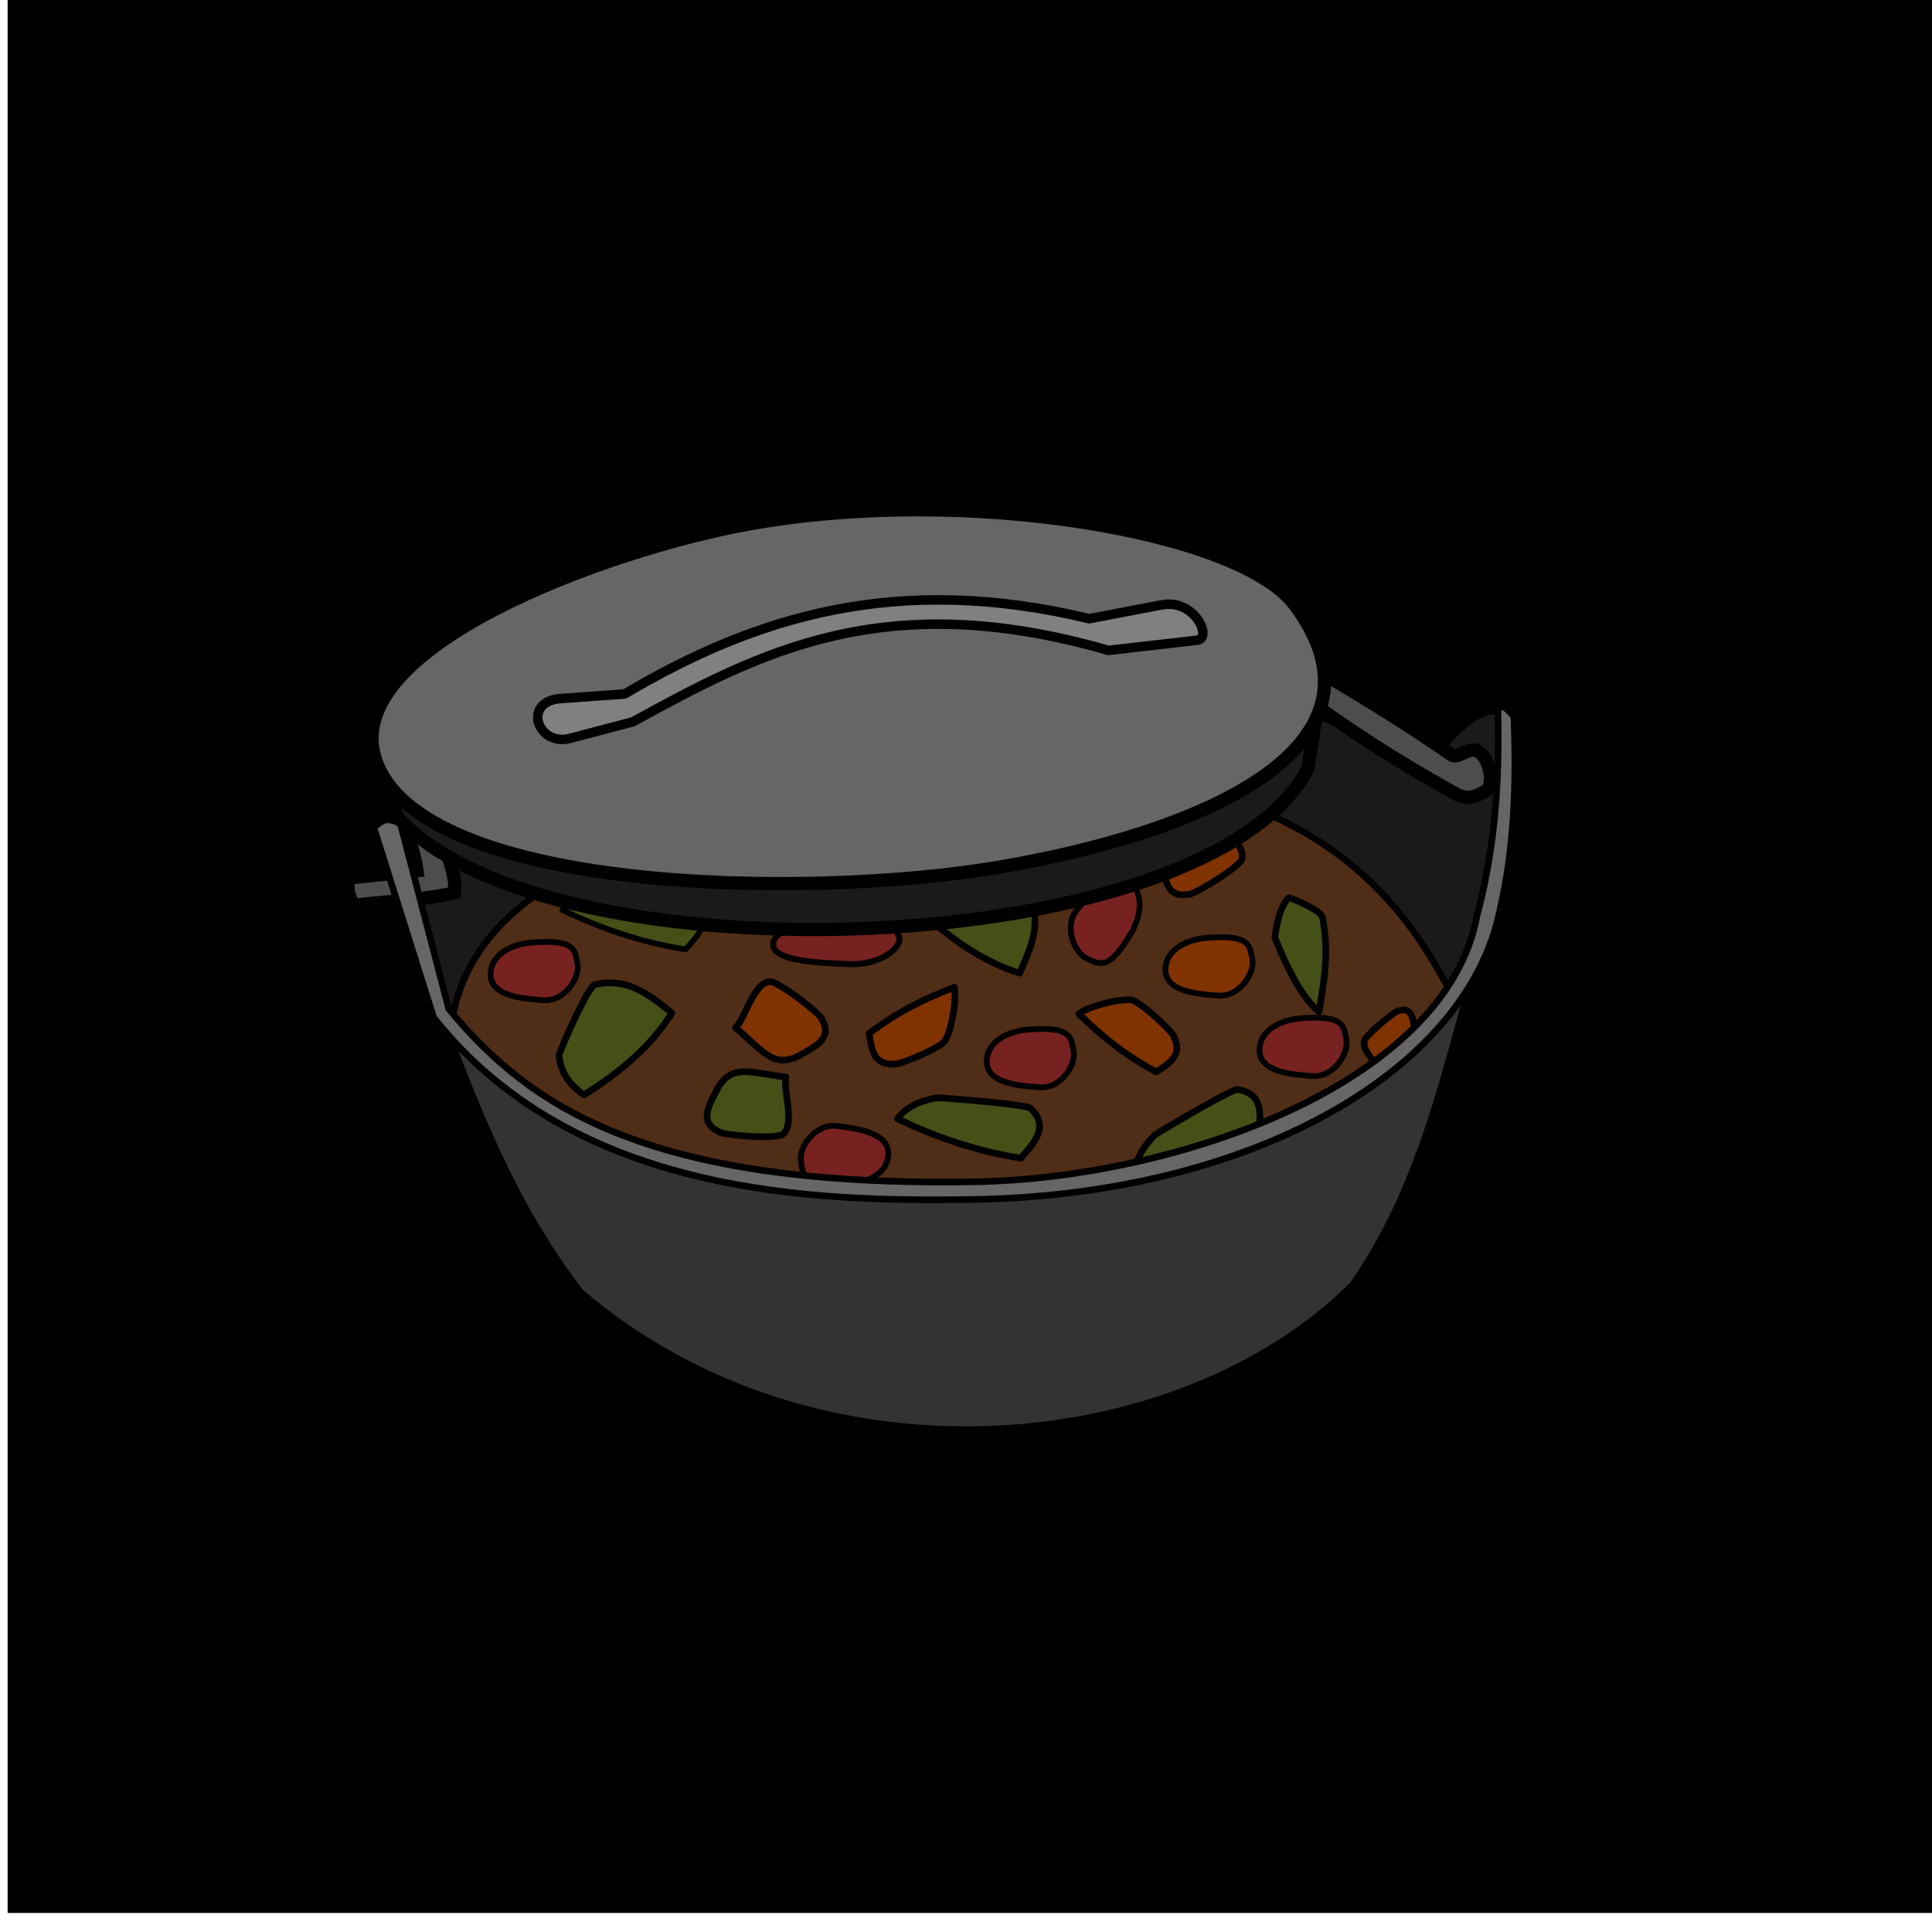 <svg xmlns="http://www.w3.org/2000/svg" xmlns:svg="http://www.w3.org/2000/svg" id="svg4311" width="100%" height="100%" version="1.1" viewBox="0 0 64 64"><g id="layer5" style="display:inline;opacity:1"><ellipse style="display:inline;fill:#ff8080;fill-opacity:1;stroke:#000;stroke-width:1.128;stroke-linecap:round;stroke-linejoin:round;stroke-miterlimit:4;stroke-dasharray:none;stroke-dashoffset:0;stroke-opacity:1" id="path4279" cx="31.82" cy="31.549" rx="27.008" ry="26.625"/><path id="path4646" d="m 52.206,28.103 c 1.535,0.219 3.8,-3.654 -0.95,-5.773 -0.95,-0.512 -1.535,-1.096 -3.361,-0.95 -0.804,0 -1.827,0.438 -3.069,1.242 -1.242,0.438 -2.046,0.877 -2.923,1.242 -2.265,0.073 -4.457,0.292 -7.088,0.292 -0.585,-0.438 -1.096,-0.95 -1.973,-1.388 -0.585,-0.877 -0.95,-1.754 -2.265,-2.704 -2.557,-1.754 -4.823,-1.242 -7.015,-0.658 -3.434,-1.169 -5.407,-0.512 -7.015,0.512 l -1.608,1.973 c -10.888,12.715 -6.723,24.041 9.792,25.429 1.827,-0.658 2.777,-1.827 5.115,-3.654 9.426,-3.361 22.36,-2.631 23.383,-7.819 0.146,-0.95 0.146,-1.242 -2.85,-0.95 -0.292,0 -0.877,-1.023 -1.388,-2.046 -0.292,1.023 -0.292,2.192 -0.804,2.265 -1.315,0.146 -2.631,0.292 -3.946,0.365 -0.438,0.073 -1.023,-0.731 -1.535,-1.827 -0.365,1.169 -0.731,2.046 -1.242,2.046 -1.681,0.073 -3.288,0.146 -4.969,0.146 -0.365,0 -1.169,-0.365 -1.388,-1.315 -0.365,1.096 -0.731,1.169 -1.242,1.169 -1.535,-0.146 -3.069,-0.365 -4.677,-0.658 -0.95,-0.219 -1.388,-0.585 -1.9,-1.242 0.585,-0.658 1.315,-1.315 2.777,-1.315 0.512,0 1.023,0 1.535,-0.073 0.219,0 0.365,0.146 0.877,1.169 0.365,-0.95 0.585,-1.315 0.877,-1.315 1.096,-0.146 2.119,-0.365 3.215,-0.658 0.219,-0.073 0.438,0.292 1.023,1.388 0.073,-1.023 0.219,-1.754 0.438,-1.827 1.169,-0.292 2.338,-0.731 3.434,-1.242 0.95,0 1.9,0 2.85,-0.073 0.512,-0.073 0.731,0.073 1.535,1.827 0.365,-1.827 0.804,-2.119 1.169,-2.192 0.95,-0.219 1.827,-0.512 2.704,-1.023 0.219,-0.073 0.585,0.512 0.95,1.023 -0.073,-0.804 -0.219,-1.461 -0.073,-1.608 0.146,-0.073 0.365,-0.219 0.438,-0.292 0.512,0.073 0.804,0.292 1.169,0.511 z" style="fill:#f55;fill-opacity:1;fill-rule:evenodd;stroke:#f55;stroke-width:.95px;stroke-linecap:butt;stroke-linejoin:miter;stroke-miterlimit:4;stroke-dasharray:none;stroke-opacity:1"/><path style="display:inline;fill:#f9f9f9;fill-opacity:1;fill-rule:evenodd;stroke:none;stroke-width:1px;stroke-linecap:butt;stroke-linejoin:miter;stroke-opacity:1" id="path4281" d="M 33.311,8.447 C 42.854,9.706 51.837,12.667 56.144,29.853 42.96,11.014 41.262,14.341 33.311,8.447 Z"/><flowRoot id="flowRoot4156" xml:space="preserve" style="fill:#000;stroke:none;stroke-opacity:1;stroke-width:1px;stroke-linejoin:miter;stroke-linecap:butt;fill-opacity:1;font-family:sans-serif;font-style:normal;font-weight:400;font-size:40px;line-height:125%;letter-spacing:0;word-spacing:0"><flowRegion id="flowRegion4158"><rect id="rect4160" width="42.679" height="44.068" x="6.566" y="11.22"/></flowRegion><flowPara id="flowPara4162"/></flowRoot><flowRoot id="flowRoot4168" xml:space="preserve" style="fill:#000;stroke:none;stroke-opacity:1;stroke-width:1px;stroke-linejoin:miter;stroke-linecap:butt;fill-opacity:1;font-family:sans-serif;font-style:normal;font-weight:400;font-size:40px;line-height:125%;letter-spacing:0;word-spacing:0"><flowRegion id="flowRegion4170"><rect id="rect4172" width="63.766" height="63.64" x=".253" y="-.271"/></flowRegion><flowPara id="flowPara4174"/></flowRoot><path style="display:inline;fill:#000;fill-opacity:.449;fill-rule:evenodd;stroke:none;stroke-width:1px;stroke-linecap:butt;stroke-linejoin:miter;stroke-opacity:1" id="path4283" d="M 43.352,55.124 C 18.555,65.583 -2.419,42.116 7.64,20.864 7.829,39.063 21.868,56.945 43.352,55.124 Z"/><g id="g4537" transform="matrix(0.878,0,0,0.878,-57.176,1.613)"><path id="path4227" d="m 81.61,36.395 c 1.354,3.566 2.676,7.146 5.31,10.596 8.923,7.661 22.717,6.352 29.33,-0.268 2.992,-4.256 3.72,-9.427 5.156,-13.683 -4.801,12.275 -32.125,13.326 -39.796,3.355 z" style="fill:#333;fill-rule:evenodd;stroke:#000;stroke-width:.5;stroke-linecap:butt;stroke-linejoin:miter;stroke-miterlimit:4;stroke-dasharray:none;stroke-opacity:1"/><path id="path4229" d="m 114.464,24.893 c 1.448,0.493 2.107,1.018 4.308,2.176 1.812,-2.293 2.658,-2.379 3.044,-2.07 0.975,0.77 -0.407,7.735 -1.905,10.876 -3.911,-1.877 -36.048,3.67 -37.984,0.615 l -1.662,-5.502 z" style="fill:#1a1a1a;fill-rule:evenodd;stroke:#000;stroke-width:.5;stroke-linecap:butt;stroke-linejoin:miter;stroke-miterlimit:4;stroke-dasharray:none;stroke-opacity:1"/><path id="path4241" d="m 82.165,36.679 c 1.224,-7.064 11.756,-7.461 18.549,-10.536 7.542,1.511 14.954,1.111 19.166,9.536 -0.802,2.057 -7.945,7.538 -17.872,7.339 -11.211,0.857 -17.558,-3.209 -19.844,-6.339 z" style="fill:#502d16;fill-rule:evenodd;stroke:#000;stroke-width:.25;stroke-linecap:butt;stroke-linejoin:miter;stroke-miterlimit:4;stroke-dasharray:none;stroke-opacity:1"/><path id="path4243-8-4-0-7-8" d="m 116.619,37.381 c 0.246,-0.367 1.239,-1.145 1.289,-1.085 0.502,-0.157 0.539,0.353 0.593,0.838 0.091,0.844 -0.449,0.996 -1.185,1.557 -0.058,-0.282 -0.898,-0.853 -0.697,-1.309 z" style="display:inline;opacity:1;fill:#803300;fill-rule:evenodd;stroke:#000;stroke-width:.25;stroke-linecap:butt;stroke-linejoin:round;stroke-miterlimit:4;stroke-dasharray:none;stroke-opacity:1"/><path id="path4235" d="m 78.366,31.281 c -0.273,0.153 -0.018,1.078 0.205,1.026 1.278,-0.153 2.423,-0.176 3.701,-0.458 0.095,-0.803 -0.501,-1.989 -0.79,-2.731 l -1.169,-0.027 c 0.217,0.601 0.45,1.282 0.543,1.925 z" style="fill:#4d4d4d;fill-rule:evenodd;stroke:#000;stroke-width:.5;stroke-linecap:butt;stroke-linejoin:miter;stroke-miterlimit:4;stroke-dasharray:none;stroke-opacity:1"/><path id="path4243-8-4-0-7-3" d="m 96.714,40.646 c 0.591,0.084 1.966,0.212 1.922,1.074 -0.04,0.801 -0.933,1.108 -1.614,1.123 -1.656,0.036 -1.605,-0.366 -1.682,-0.893 -0.076,-0.519 0.556,-1.419 1.373,-1.303 z" style="display:inline;opacity:1;fill:#782121;fill-rule:evenodd;stroke:#000;stroke-width:.218;stroke-linecap:butt;stroke-linejoin:round;stroke-miterlimit:4;stroke-dasharray:none;stroke-opacity:1"/><path id="path4243-8-4-0-7-3-8-1-2" d="m 105.762,32.48 c 0.384,-0.457 1.219,-1.556 1.928,-1.063 0.658,0.458 0.447,1.378 0.1,1.963 -0.845,1.424 -1.159,1.169 -1.648,0.955 -0.481,-0.21 -0.911,-1.222 -0.38,-1.855 z" style="display:inline;opacity:1;fill:#782121;fill-rule:evenodd;stroke:#000;stroke-width:.218;stroke-linecap:butt;stroke-linejoin:round;stroke-miterlimit:4;stroke-dasharray:none;stroke-opacity:1"/><path id="path4243-8-4-7" d="m 108.706,40.973 c 0.581,-0.362 3.07,-1.829 3.137,-1.698 0.965,0.162 0.84,0.967 0.757,1.747 -1.57,0.771 -3.12,1.195 -4.66,1.459 0.002,-0.475 0.231,-0.974 0.766,-1.508 z" style="display:inline;opacity:1;fill:#445016;fill-rule:evenodd;stroke:#000;stroke-width:.25;stroke-linecap:butt;stroke-linejoin:round;stroke-miterlimit:4;stroke-dasharray:none;stroke-opacity:1"/><path id="path4231" d="m 121.635,25.064 c 0.042,-0.23 0.07,-0.495 0.605,0.135 0.094,2.455 0.031,4.917 -0.544,7.372 -1.302,6.11 -9.533,10.697 -19.911,10.848 -5.857,0.085 -14.962,-0.124 -20.304,-6.865 l -2.251,-7.153 c 0.425,-0.461 0.661,-0.298 0.993,-0.179 l 1.83,7.009 c 2.918,3.513 7.228,6.748 19.911,6.518 7.471,-0.136 17.721,-3.663 18.884,-10.045 0.667,-2.481 0.856,-5.081 0.787,-7.641 z" style="fill:#666;fill-opacity:1;fill-rule:evenodd;stroke:#000;stroke-width:.25;stroke-linecap:butt;stroke-linejoin:miter;stroke-miterlimit:4;stroke-dasharray:none;stroke-opacity:1"/><path id="path4233" d="m 120.555,26.482 c 0.672,-0.243 1.096,1.374 0.552,1.563 -0.374,0.216 -0.691,0.276 -1.073,0.063 -2.354,-1.309 -4.112,-2.466 -5.84,-3.741 l 0.3,-1.105 c 2.073,1.207 3.763,2.25 5.382,3.378 0.176,0.123 0.387,-0.052 0.679,-0.158 z" style="fill:#4d4d4d;fill-opacity:1;fill-rule:evenodd;stroke:#000;stroke-width:.5;stroke-linecap:butt;stroke-linejoin:miter;stroke-miterlimit:4;stroke-dasharray:none;stroke-opacity:1"/><path id="path4243-8" d="m 100.99,31.152 c 0.562,0.063 2.932,0.44 2.916,0.678 0.573,1.125 0.108,2.084 -0.317,3.05 -1.422,-0.446 -2.666,-1.335 -3.827,-2.431 0.226,-0.633 0.617,-1.086 1.229,-1.297 z" style="display:inline;opacity:1;fill:#445016;fill-rule:evenodd;stroke:#000;stroke-width:.25;stroke-linecap:butt;stroke-linejoin:round;stroke-miterlimit:4;stroke-dasharray:none;stroke-opacity:1"/><path id="path4243-8-4-54" d="m 87.834,31.704 c 0.683,0.038 3.564,0.269 3.543,0.415 0.696,0.688 0.131,1.274 -0.385,1.865 -1.728,-0.272 -3.24,-0.816 -4.651,-1.486 0.274,-0.387 0.749,-0.664 1.493,-0.793 z" style="display:inline;opacity:1;fill:#445016;fill-rule:evenodd;stroke:#000;stroke-width:.215;stroke-linecap:butt;stroke-linejoin:round;stroke-miterlimit:4;stroke-dasharray:none;stroke-opacity:1"/><path id="path4243-8-4-0-7-5" d="m 111.944,30.643 c -0.381,0.459 -1.935,1.354 -2.014,1.265 -0.79,0.132 -0.859,-0.567 -0.955,-1.234 -0.161,-1.161 0.689,-1.28 1.841,-1.922 0.097,0.392 1.437,1.303 1.128,1.891 z" style="display:inline;opacity:1;fill:#803300;fill-rule:evenodd;stroke:#000;stroke-width:.25;stroke-linecap:butt;stroke-linejoin:round;stroke-miterlimit:4;stroke-dasharray:none;stroke-opacity:1"/><path id="path4243-8-4-0-7-3-8-1-9" d="m 97.16,34.538 c -0.862,-0.038 -2.859,-0.075 -2.868,-0.724 -0.007,-0.603 1.258,-0.872 2.24,-0.912 2.391,-0.098 2.351,0.206 2.505,0.599 0.152,0.387 -0.686,1.09 -1.878,1.038 z" style="display:inline;opacity:1;fill:#782121;fill-rule:evenodd;stroke:#000;stroke-width:.227;stroke-linecap:butt;stroke-linejoin:round;stroke-miterlimit:4;stroke-dasharray:none;stroke-opacity:1"/><path id="path4237" d="m 80.134,29 c 5.651,6.287 30.465,5.483 34.33,-1.83 L 115,23.732 c -13.096,7.438 -20.792,3.494 -35.714,2.946 z" style="fill:#1a1a1a;fill-rule:evenodd;stroke:#000;stroke-width:.5;stroke-linecap:butt;stroke-linejoin:miter;stroke-miterlimit:4;stroke-dasharray:none;stroke-opacity:1"/><path id="path4239" d="m 79.286,26.813 c -1.378,-4.207 8.638,-7.898 14.107,-8.884 8.184,-1.475 18.514,0.289 20.58,3.058 4.103,5.497 -3.831,8.644 -11.116,9.888 -7.322,1.251 -21.92,0.98 -23.571,-4.062 z" style="fill:#666;fill-rule:evenodd;stroke:#000;stroke-width:.5;stroke-linecap:butt;stroke-linejoin:miter;stroke-miterlimit:4;stroke-dasharray:none;stroke-opacity:1"/><path id="path4243" d="m 86.21,37.957 c 0.202,-0.528 1.163,-2.727 1.389,-2.652 1.233,-0.272 2.045,0.419 2.873,1.073 -0.789,1.264 -1.962,2.245 -3.315,3.094 -0.556,-0.378 -0.896,-0.87 -0.947,-1.515 z" style="fill:#445016;fill-rule:evenodd;stroke:#000;stroke-width:.25;stroke-linecap:butt;stroke-linejoin:round;stroke-miterlimit:4;stroke-dasharray:none;stroke-opacity:1"/><path id="path4243-8-4" d="m 100.475,39.58 c 0.683,0.038 3.564,0.269 3.543,0.415 0.696,0.688 0.131,1.274 -0.385,1.865 -1.728,-0.272 -3.24,-0.816 -4.651,-1.486 0.274,-0.387 0.749,-0.664 1.493,-0.793 z" style="display:inline;opacity:1;fill:#445016;fill-rule:evenodd;stroke:#000;stroke-width:.25;stroke-linecap:butt;stroke-linejoin:round;stroke-miterlimit:4;stroke-dasharray:none;stroke-opacity:1"/><path id="path4243-8-4-5" d="m 113.753,32.032 c 0.245,0.072 1.279,0.509 1.272,0.783 0.25,1.299 0.047,2.407 -0.138,3.522 -0.62,-0.515 -1.163,-1.542 -1.67,-2.807 0.099,-0.731 0.269,-1.254 0.536,-1.498 z" style="display:inline;opacity:1;fill:#445016;fill-rule:evenodd;stroke:#000;stroke-width:.25;stroke-linecap:butt;stroke-linejoin:round;stroke-miterlimit:4;stroke-dasharray:none;stroke-opacity:1"/><path id="path4243-8-4-0" d="m 107.838,35.894 c 0.468,0.187 1.624,1.297 1.578,1.401 0.337,0.678 -0.183,0.987 -0.671,1.31 -1.146,-0.605 -2.084,-1.364 -2.924,-2.194 0.275,-0.227 1.469,-0.592 2.016,-0.517 z" style="display:inline;opacity:1;fill:#803300;fill-rule:evenodd;stroke:#000;stroke-width:.25;stroke-linecap:butt;stroke-linejoin:round;stroke-miterlimit:4;stroke-dasharray:none;stroke-opacity:1"/><path id="path4243-8-4-0-7" d="m 94.229,35.203 c 0.565,0.191 1.958,1.32 1.904,1.426 0.407,0.69 -0.221,1.005 -0.809,1.334 -1.025,0.567 -1.441,-0.184 -2.455,-1.029 0.331,-0.231 0.701,-1.809 1.36,-1.731 z" style="display:inline;opacity:1;fill:#803300;fill-rule:evenodd;stroke:#000;stroke-width:.25;stroke-linecap:butt;stroke-linejoin:round;stroke-miterlimit:4;stroke-dasharray:none;stroke-opacity:1"/><path id="path4243-8-4-0-7-3-8" d="m 85.611,35.898 c -0.595,-0.05 -1.974,-0.099 -1.98,-0.962 -0.005,-0.802 0.869,-1.16 1.547,-1.213 1.651,-0.13 1.623,0.274 1.73,0.796 0.105,0.514 -0.474,1.449 -1.297,1.38 z" style="display:inline;opacity:1;fill:#782121;fill-rule:evenodd;stroke:#000;stroke-width:.218;stroke-linecap:butt;stroke-linejoin:round;stroke-miterlimit:4;stroke-dasharray:none;stroke-opacity:1"/><path id="path4243-8-4-0-7-3-8-1" d="m 104.331,39.184 c -0.595,-0.05 -1.974,-0.099 -1.98,-0.962 -0.005,-0.802 0.869,-1.16 1.547,-1.213 1.651,-0.13 1.623,0.274 1.73,0.796 0.105,0.514 -0.474,1.449 -1.297,1.38 z" style="display:inline;opacity:1;fill:#782121;fill-rule:evenodd;stroke:#000;stroke-width:.218;stroke-linecap:butt;stroke-linejoin:round;stroke-miterlimit:4;stroke-dasharray:none;stroke-opacity:1"/><path id="path4243-8-4-0-7-3-8-5" d="m 114.621,38.759 c -0.595,-0.05 -1.974,-0.099 -1.98,-0.962 -0.005,-0.802 0.869,-1.16 1.547,-1.213 1.651,-0.13 1.623,0.274 1.73,0.796 0.105,0.514 -0.474,1.449 -1.297,1.38 z" style="display:inline;opacity:1;fill:#782121;fill-rule:evenodd;stroke:#000;stroke-width:.218;stroke-linecap:butt;stroke-linejoin:round;stroke-miterlimit:4;stroke-dasharray:none;stroke-opacity:1"/><path id="path4243-8-4-0-7-2" d="m 94.594,40.993 c -0.577,0.151 -2.362,-0.028 -2.374,-0.146 -0.719,-0.353 -0.367,-0.961 -0.057,-1.559 0.546,-1.037 1.305,-0.638 2.616,-0.488 -0.15,0.375 0.408,1.896 -0.185,2.194 z" style="display:inline;opacity:1;fill:#445016;fill-opacity:1;fill-rule:evenodd;stroke:#000;stroke-width:.25;stroke-linecap:butt;stroke-linejoin:round;stroke-miterlimit:4;stroke-dasharray:none;stroke-opacity:1"/><path id="path4243-8-4-0-7-3-8-5-7" d="m 111.072,35.724 c -0.595,-0.05 -1.974,-0.099 -1.98,-0.962 -0.005,-0.802 0.869,-1.16 1.547,-1.213 1.651,-0.13 1.623,0.274 1.73,0.796 0.105,0.514 -0.474,1.449 -1.297,1.38 z" style="display:inline;opacity:1;fill:#803300;fill-opacity:1;fill-rule:evenodd;stroke:#000;stroke-width:.218;stroke-linecap:butt;stroke-linejoin:round;stroke-miterlimit:4;stroke-dasharray:none;stroke-opacity:1"/><path id="path4243-8-4-0-76" d="m 100.756,37.461 c -0.365,0.347 -1.856,0.935 -1.932,0.85 -0.757,0.024 -0.821,-0.578 -0.911,-1.156 1.028,-0.79 2.109,-1.325 3.214,-1.742 0.092,0.344 -0.074,1.583 -0.371,2.048 z" style="display:inline;opacity:1;fill:#803300;fill-rule:evenodd;stroke:#000;stroke-width:.25;stroke-linecap:butt;stroke-linejoin:round;stroke-miterlimit:4;stroke-dasharray:none;stroke-opacity:1"/><path id="path4535" d="m 86.278,24.518 c -1.475,0.105 -0.877,1.826 0.354,1.502 l 2.368,-0.624 c 4.739,-2.596 9.468,-5.139 17.939,-2.695 l 3.346,-0.382 c 0.597,-0.068 -0.085,-1.574 -1.333,-1.335 l -2.734,0.522 C 98.973,19.763 93.624,21.424 88.687,24.346 Z" style="fill:gray;fill-rule:evenodd;stroke:#000;stroke-width:.358;stroke-linecap:butt;stroke-linejoin:miter;stroke-miterlimit:4;stroke-dasharray:none;stroke-opacity:1"/></g></g></svg>